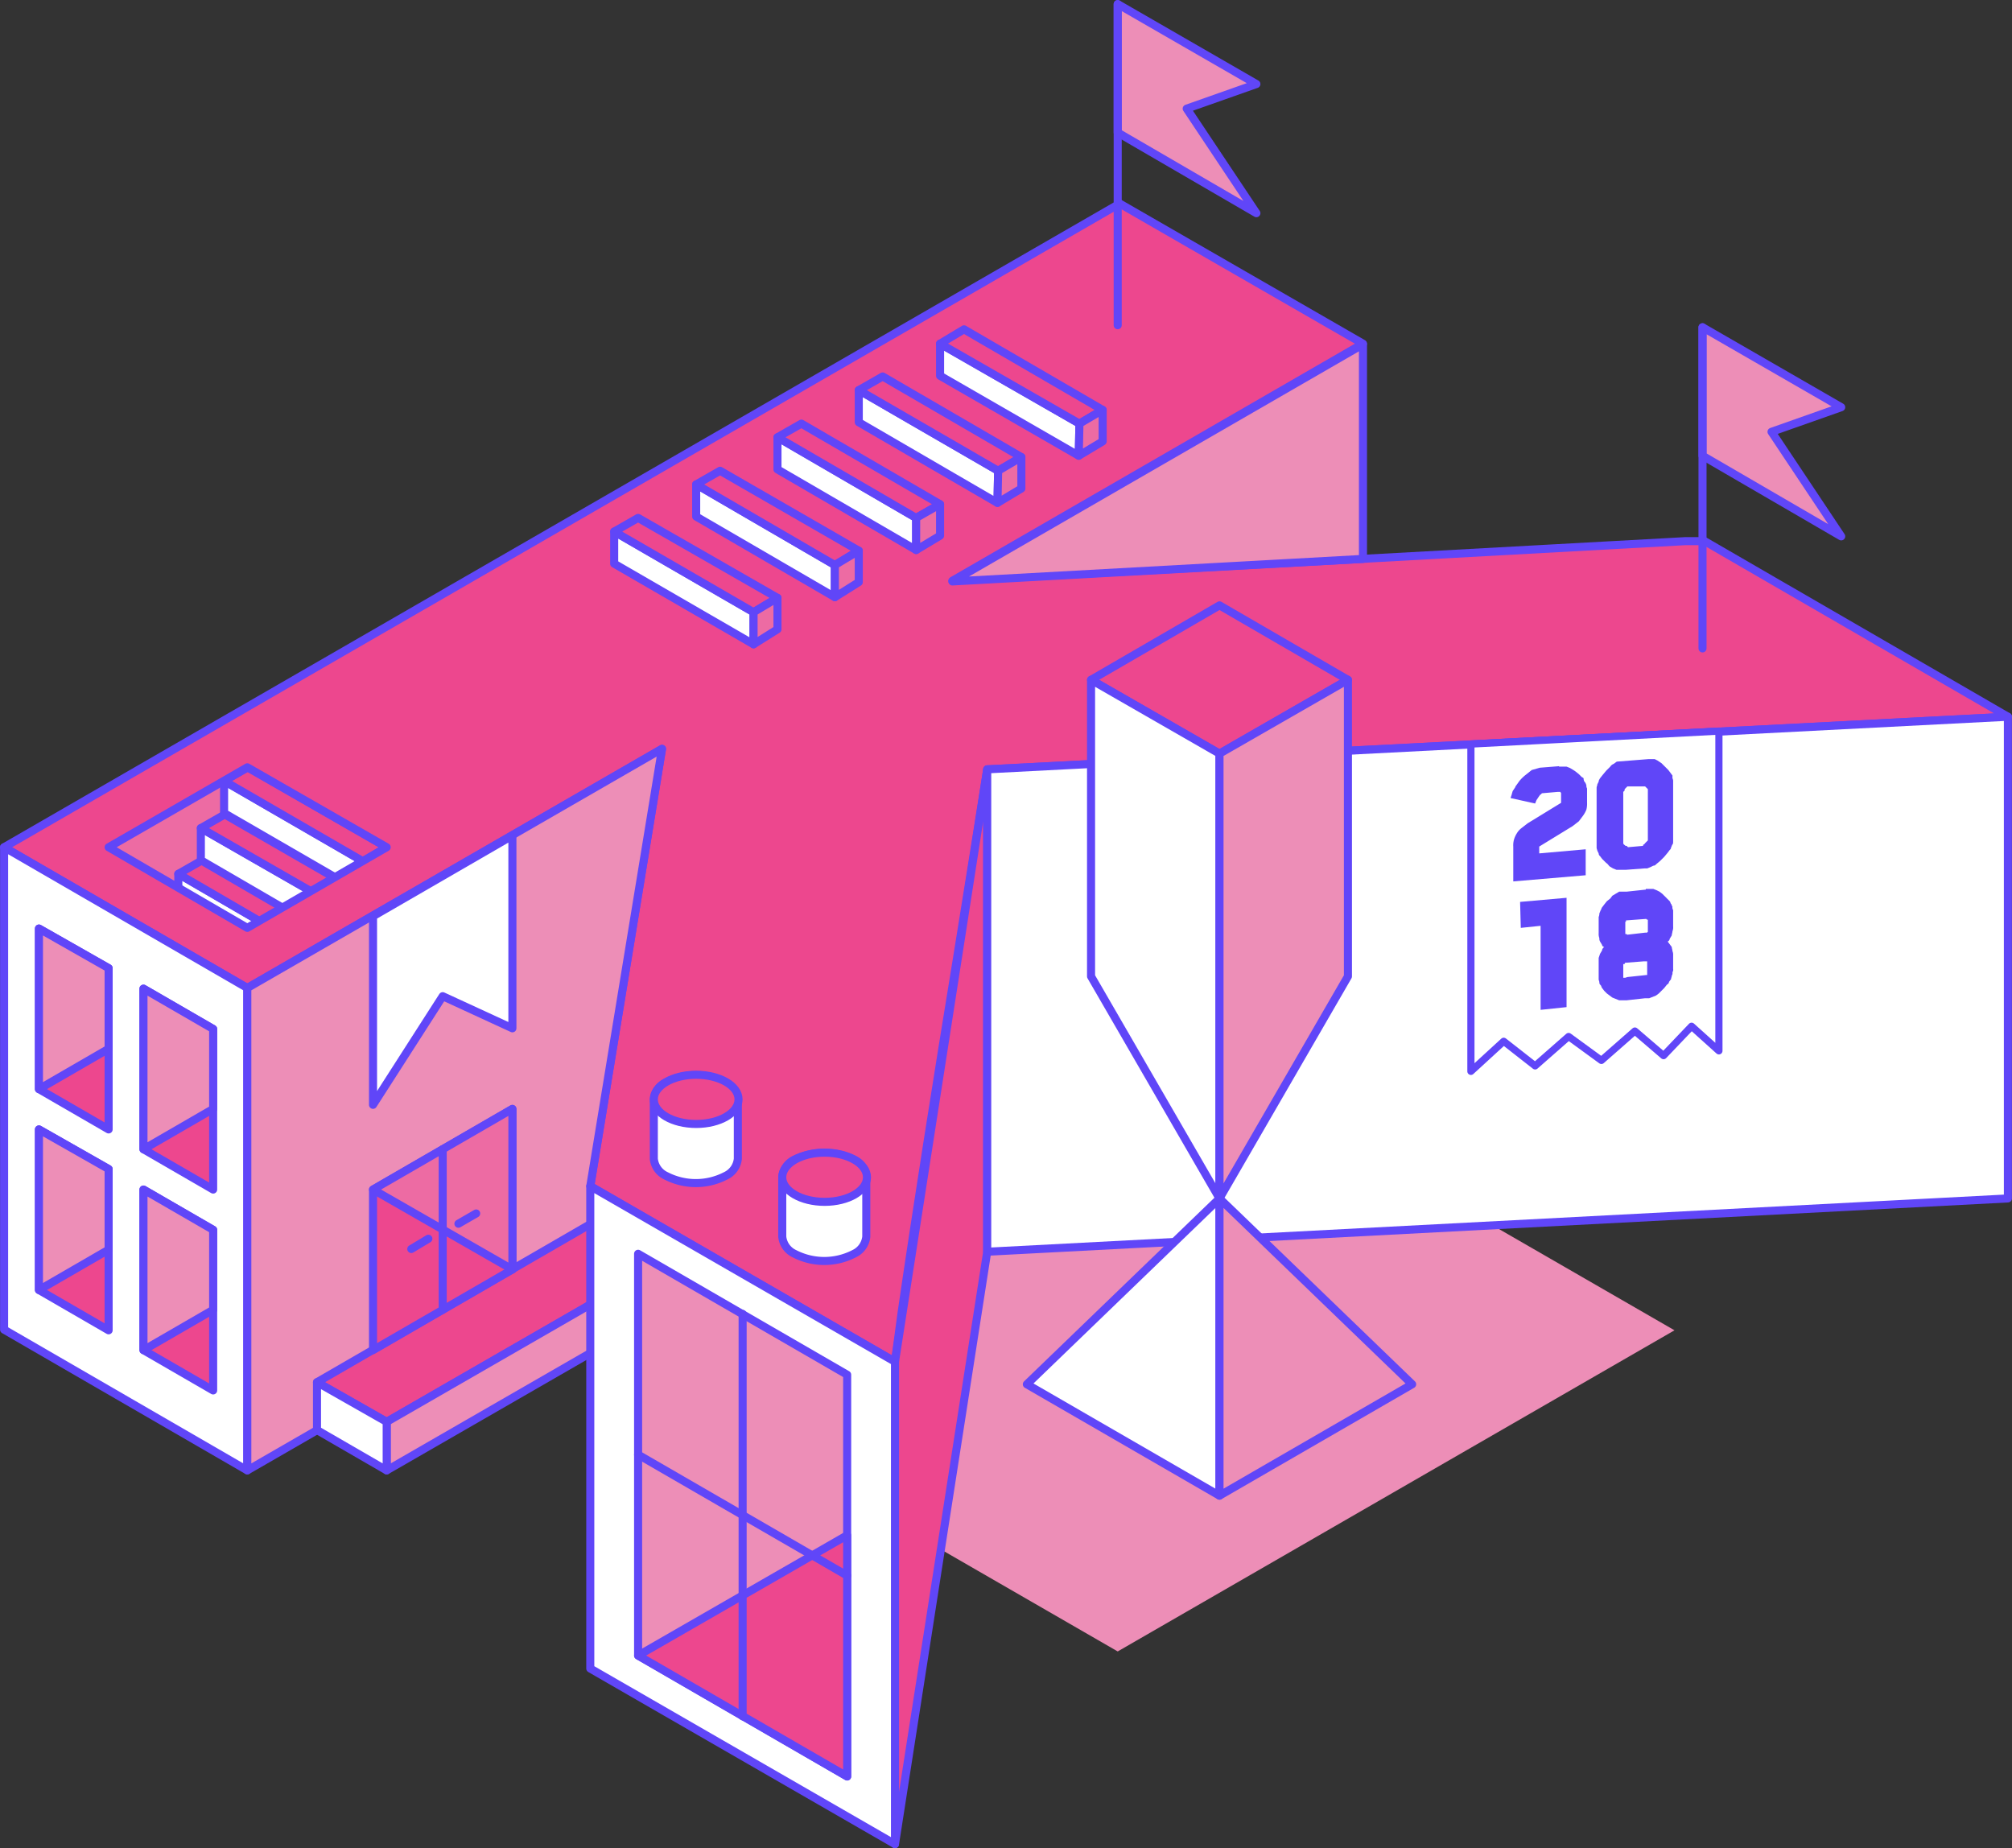 <svg xmlns="http://www.w3.org/2000/svg" xmlns:xlink="http://www.w3.org/1999/xlink" viewBox="0 0 294.5 270.5"><rect x="0" y="0" width="294.5" height="270.5" fill="#333333" stroke="none"/><defs><style>.cls-1,.cls-7{fill:#ed6ba3;}.cls-1,.cls-10,.cls-4,.cls-5,.cls-6,.cls-9{stroke:#6046f8;stroke-linecap:round;stroke-linejoin:round;}.cls-1,.cls-4,.cls-5,.cls-6,.cls-9{stroke-width:1.18px;}.cls-2,.cls-9{fill:none;}.cls-3,.cls-6{fill:#ed8eb7;}.cls-4{fill:#ed478e;}.cls-10,.cls-5{fill:#fff;}.cls-8{clip-path:url(#clip-path);}.cls-10{stroke-width:1.05px;}.cls-11{isolation:isolate;}.cls-12{clip-path:url(#clip-path-2);}.cls-13{fill:#6046f8;}</style><clipPath id="clip-path"><polygon class="cls-1" points="36.2 112.3 15.9 124 36.2 135.8 56.6 124 36.2 112.3"/></clipPath><clipPath id="clip-path-2"><polygon class="cls-2" points="221.2 148.3 221.1 112.7 245.1 110.8 244.9 146.1 221.2 148.3"/></clipPath></defs><title>Asset 17</title><g id="Layer_2" data-name="Layer 2"><g id="letters"><polygon class="cls-3" points="183.9 159.4 102.4 206.4 163.6 241.7 245.1 194.7 183.9 159.4"/><path class="cls-4" d="M140.2,139.5c1.5-9.4,3-18.6,4.3-26.9l149.4-7.7L249.5,79.2h-2.8l-56.5,3.1-50.8,2.7,60.1-34.7L163.9,29.8.6,124l35.6,20.6,60.7-35-10.5,64L131,199.3l1-7.4C134.2,176.8,137.2,157.8,140.2,139.5Z"/><polygon class="cls-5" points="0.6 124 0.6 194.6 36.2 215.2 36.2 144.6 0.6 124"/><polygon class="cls-4" points="144.5 112.6 131 199.3 131 269.9 144.5 183.2 144.5 112.6"/><polygon class="cls-5" points="144.5 112.6 144.5 183.2 293.9 175.4 293.9 104.9 144.5 112.6"/><path class="cls-6" d="M86.4,173.6l10.5,6.6-60.7,35V144.6l60.7-35Zm53-88.5,60.1-3.3V50.4Z"/><polygon class="cls-7" points="36.2 112.3 15.9 124 36.2 135.8 56.6 124 36.2 112.3"/><g class="cls-8"><polygon class="cls-5" points="26.1 127.9 46.4 139.7 46.4 144.4 26.1 132.6 26.1 127.9"/><polygon class="cls-4" points="26.1 127.9 29.6 125.9 49.9 137.7 46.4 139.7 26.1 127.9"/><polygon class="cls-1" points="46.4 144.4 49.9 142.3 49.9 137.7 46.4 139.7 46.4 144.4"/><polygon class="cls-5" points="22.6 134.8 43 146.6 43 151.3 22.6 139.5 22.6 134.8"/><polygon class="cls-4" points="22.6 134.8 26.1 132.8 46.4 144.5 43 146.6 22.6 134.8"/><polygon class="cls-1" points="43 151.3 46.4 149.1 46.4 144.5 43 146.6 43 151.3"/><polygon class="cls-5" points="32.8 114.3 53.2 126.1 53.2 130.8 32.8 119 32.8 114.3"/><polygon class="cls-4" points="32.8 114.3 36.3 112.3 56.6 124 53.2 126.1 32.8 114.3"/><polygon class="cls-1" points="53.2 130.8 56.6 128.6 56.6 124 53.2 126.1 53.2 130.8"/><polygon class="cls-5" points="29.4 121.2 49.8 132.9 49.7 137.7 29.4 125.9 29.4 121.2"/><polygon class="cls-4" points="29.4 121.2 32.9 119.2 53.2 130.9 49.8 132.9 29.4 121.2"/><polygon class="cls-1" points="49.7 137.7 53.2 135.5 53.2 130.9 49.8 132.9 49.7 137.7"/></g><polygon class="cls-9" points="36.2 112.3 15.9 124 36.2 135.8 56.6 124 36.2 112.3"/><path class="cls-10" d="M251.6,153.8l-4-3.6-4.1,4.3-4.2-3.6-4.9,4.3-4.8-3.5-4.9,4.3-4.6-3.6-4.8,4.4V108.9l36.3-1.9Z"/><polygon class="cls-6" points="249.2 47.9 249.2 66.7 269.5 78.5 259.3 63.2 269.5 59.6 249.2 47.9"/><line class="cls-9" x1="249.2" y1="94.9" x2="249.2" y2="47.9"/><polygon class="cls-6" points="163.6 0.6 163.6 19.4 183.9 31.2 173.7 15.9 183.9 12.3 163.6 0.6"/><line class="cls-9" x1="163.6" y1="47.6" x2="163.6" y2="0.6"/><polygon class="cls-4" points="159.7 99.5 178.5 88.6 197.3 99.5 178.5 110.3 159.7 99.5"/><polygon class="cls-5" points="159.7 99.5 159.7 142.9 178.5 175.4 178.5 110.3 159.7 99.5"/><polygon class="cls-5" points="178.5 175.4 150.3 202.6 178.5 218.9 178.5 175.4"/><path class="cls-6" d="M197.3,142.9l-18.8,32.5V110.3l18.8-10.8Zm-18.8,76,28.2-16.3-28.2-27.2Z"/><polygon class="cls-4" points="5.7 135.9 5.7 159.4 15.9 165.3 15.9 141.7 5.7 135.9"/><polygon class="cls-6" points="5.7 159.4 15.9 153.5 15.9 141.7 5.7 135.9 5.7 159.4"/><polygon class="cls-4" points="21 144.7 21 168.2 31.2 174.1 31.2 150.6 21 144.7"/><polygon class="cls-6" points="21 168.2 31.2 162.3 31.2 150.6 21 144.7 21 168.2"/><polygon class="cls-4" points="5.7 165.3 5.7 188.8 15.9 194.7 15.9 171.1 5.7 165.3"/><polygon class="cls-6" points="5.7 188.8 15.9 182.9 15.9 171.1 5.7 165.3 5.7 188.8"/><polygon class="cls-4" points="21 174.1 21 197.6 31.2 203.5 31.2 180 21 174.1"/><polygon class="cls-6" points="21 197.6 31.2 191.7 31.2 180 21 174.1 21 197.6"/><polygon class="cls-4" points="87.2 178.7 97.4 184.6 56.6 208.1 46.4 202.3 87.2 178.7"/><polygon class="cls-6" points="97.4 184.6 97.4 191.7 56.6 215.2 56.6 208.1 97.4 184.6"/><polygon class="cls-5" points="46.4 202.3 56.6 208.1 56.6 215.2 46.4 209.3 46.4 202.3"/><polygon class="cls-5" points="86.4 173.6 86.4 244.2 131 269.9 131 199.3 86.4 173.6"/><polygon class="cls-6" points="93.4 183.5 93.4 242.3 124 260 124 201.2 93.4 183.5"/><polygon class="cls-4" points="93.4 242.3 124 224.7 124 260 93.4 242.3"/><line class="cls-6" x1="108.7" y1="192.3" x2="108.7" y2="251.2"/><line class="cls-6" x1="93.4" y1="212.9" x2="124" y2="230.6"/><polygon class="cls-4" points="75 162.3 75 185.8 54.6 197.6 54.6 174.1 75 162.3"/><polygon class="cls-1" points="75 185.8 54.6 174.1 75 162.3 75 185.8"/><line class="cls-5" x1="64.8" y1="168.2" x2="64.8" y2="191.7"/><line class="cls-5" x1="62.7" y1="181.3" x2="60.2" y2="182.8"/><line class="cls-5" x1="69.7" y1="177.6" x2="67.1" y2="179.1"/><polygon class="cls-5" points="75 122.3 54.6 134.1 54.6 161.7 64.8 145.8 75 150.5 75 122.3"/><polygon class="cls-5" points="89.9 77.8 110.3 89.6 110.3 94.3 89.9 82.5 89.9 77.8"/><polygon class="cls-4" points="89.9 77.8 93.4 75.8 113.8 87.5 110.3 89.6 89.9 77.8"/><polygon class="cls-1" points="110.3 94.3 113.8 92.1 113.8 87.5 110.3 89.6 110.3 94.3"/><polygon class="cls-5" points="101.9 70.9 122.2 82.7 122.2 87.4 101.9 75.6 101.9 70.9"/><polygon class="cls-4" points="101.9 70.9 105.4 68.9 125.7 80.6 122.2 82.7 101.9 70.9"/><polygon class="cls-1" points="122.2 87.4 125.7 85.2 125.7 80.6 122.2 82.7 122.2 87.4"/><polygon class="cls-5" points="113.8 64 134.1 75.8 134.1 80.5 113.8 68.7 113.8 64"/><polygon class="cls-4" points="113.8 64 117.3 62 137.6 73.8 134.1 75.8 113.8 64"/><polygon class="cls-1" points="134.1 80.5 137.6 78.4 137.6 73.8 134.1 75.8 134.1 80.5"/><polygon class="cls-5" points="125.7 57.1 146.1 68.9 146 73.6 125.7 61.8 125.7 57.1"/><polygon class="cls-4" points="125.7 57.1 129.2 55.1 149.5 66.9 146.1 68.9 125.7 57.1"/><polygon class="cls-1" points="146 73.6 149.5 71.5 149.5 66.9 146.1 68.9 146 73.6"/><polygon class="cls-5" points="137.6 50.3 158 62 157.9 66.7 137.6 55 137.6 50.3"/><polygon class="cls-4" points="137.6 50.3 141.1 48.2 161.4 60 158 62 137.6 50.3"/><polygon class="cls-1" points="157.9 66.7 161.4 64.6 161.4 60 158 62 157.9 66.7"/><path class="cls-5" d="M114.5,172.3a3.2,3.2,0,0,1,1.8-2.6,10.2,10.2,0,0,1,8.7,0,3.1,3.1,0,0,1,1.8,2.6V181m0,0a3.1,3.1,0,0,1-1.8,2.5,9.5,9.5,0,0,1-8.7,0,3.1,3.1,0,0,1-1.8-2.5v-8.7"/><ellipse class="cls-4" cx="120.7" cy="172.3" rx="6.2" ry="3.6"/><path class="cls-5" d="M95.7,160.9a3.1,3.1,0,0,1,1.8-2.5,9.5,9.5,0,0,1,8.7,0,3.1,3.1,0,0,1,1.8,2.5v8.7m0,0a3.1,3.1,0,0,1-1.8,2.5,9.5,9.5,0,0,1-8.7,0,3.1,3.1,0,0,1-1.8-2.5v-8.7"/><ellipse class="cls-4" cx="101.9" cy="160.9" rx="6.2" ry="3.6"/><g class="cls-11"><g class="cls-12"><path class="cls-13" d="M228.2,112.1l-2.6.2-1.4.4-1,.8a6,6,0,0,0-.8.8l-.5.7a.3.3,0,0,0-.1.2l-.2.3-.2.3c0,.1-.1.3-.1.4l-.2.6,3.6.8.2-.5.2-.3.2-.3c.1-.1.1-.2.2-.2l.2-.2,2.3-.2h.4c0,.1.1.1.1.2v1.4l-4.9,3-.9.7a2.7,2.7,0,0,0-.7.8,3.6,3.6,0,0,0-.4.9,3.1,3.1,0,0,0-.1,1V129l10.6-.9v-3.8l-6.8.6v-1l4.9-3,.9-.7.6-.8a4.1,4.1,0,0,0,.5-.9,3.4,3.4,0,0,0,.1-1v-2.1a.9.9,0,0,1-.1-.5c-.1-.2-.1-.3-.2-.4s-.2-.3-.2-.5-.2-.2-.3-.3l-.4-.4-.5-.4-.3-.2-.5-.3-.5-.2h-1.1"/><path class="cls-13" d="M238.3,124l-.2-.2h-.2c0-.1-.1-.1-.2-.2a.3.3,0,0,1-.1-.2v-7.5l.2-.2v-.2l.2-.2.2-.2h2.6l.2.2.2.2V123l-.2.2-.2.2c-.1.1-.1.2-.2.2s-.1.1-.1.2l-2.3.2m2.5-12.9-2.7.2h-.9l-.5.2-.4.3a1,1,0,0,0-.5.4l-.6.6-.5.6-.4.5c-.1.2-.2.3-.2.5l-.2.4c0,.2-.1.3-.1.5v8.8c0,.1.1.3.1.4l.2.4a.5.5,0,0,0,.2.4l.3.4.6.6c.2.1.3.3.5.5l.5.3.5.2h1.4l2.7-.2h.4l.5-.2.4-.2a.5.5,0,0,0,.4-.2l.6-.5.6-.6.5-.6.3-.4h0a.5.5,0,0,0,.2-.4c.1-.1.1-.3.2-.4s.1-.3.1-.5v-8.7a.9.9,0,0,0-.1-.5v-.4l-.3-.4-.3-.4-.5-.5-.5-.5-.6-.4-.4-.2h-1.4"/><polyline class="cls-13" points="229.3 131.4 222.5 132 222.6 135.8 225.5 135.5 225.5 147.8 229.3 147.4 229.3 131.4"/><path class="cls-13" d="M237.9,143.1h-.3v-2h.2c0-.1,0-.1.1-.2h.1l2.6-.2h.5v2h-.1l-2.8.3m.1-6.2h-.1a.1.1,0,0,1-.1-.1h-.2v-1.8h.1v-.2h.1l2.7-.2h.2a.1.1,0,0,0,.1.1h.1v1.8a.1.1,0,0,0-.1.1h-.3l-2.6.3m2.7-6.6-2.8.3h-1.1l-.5.3-.5.3-.3.4-.5.4-.4.5-.3.4c-.1.1-.1.3-.2.4l-.2.5a1.1,1.1,0,0,1-.1.5v2.4a1.7,1.7,0,0,0,.1.7.9.9,0,0,0,.1.5l.3.5q0,.2.3.3c-.2.2-.3.3-.3.5l-.3.5-.2.6v3.1c0,.2.1.3.1.5s.1.3.2.4.1.3.2.4l.3.4.4.4.4.3.4.3.5.2.5.2h1.1l2.7-.3h.6l.5-.2.5-.2.4-.3.4-.4.4-.4.4-.5a.5.5,0,0,0,.3-.4h0l.3-.4c0-.2.1-.3.1-.5a.7.7,0,0,0,.1-.5.7.7,0,0,0,.1-.5v-2a1.3,1.3,0,0,0-.1-.6c0-.2-.1-.4-.1-.6l-.3-.4-.3-.4a.5.5,0,0,0,.3-.4l.3-.5c0-.2.1-.4.1-.6a1.5,1.5,0,0,0,.1-.7v-2.4a.7.7,0,0,1-.1-.5c-.1-.1-.1-.3-.2-.4s-.1-.3-.2-.4l-.3-.3-.4-.4-.4-.4-.4-.3-.4-.2-.5-.2h-1.1"/></g></g></g></g></svg>